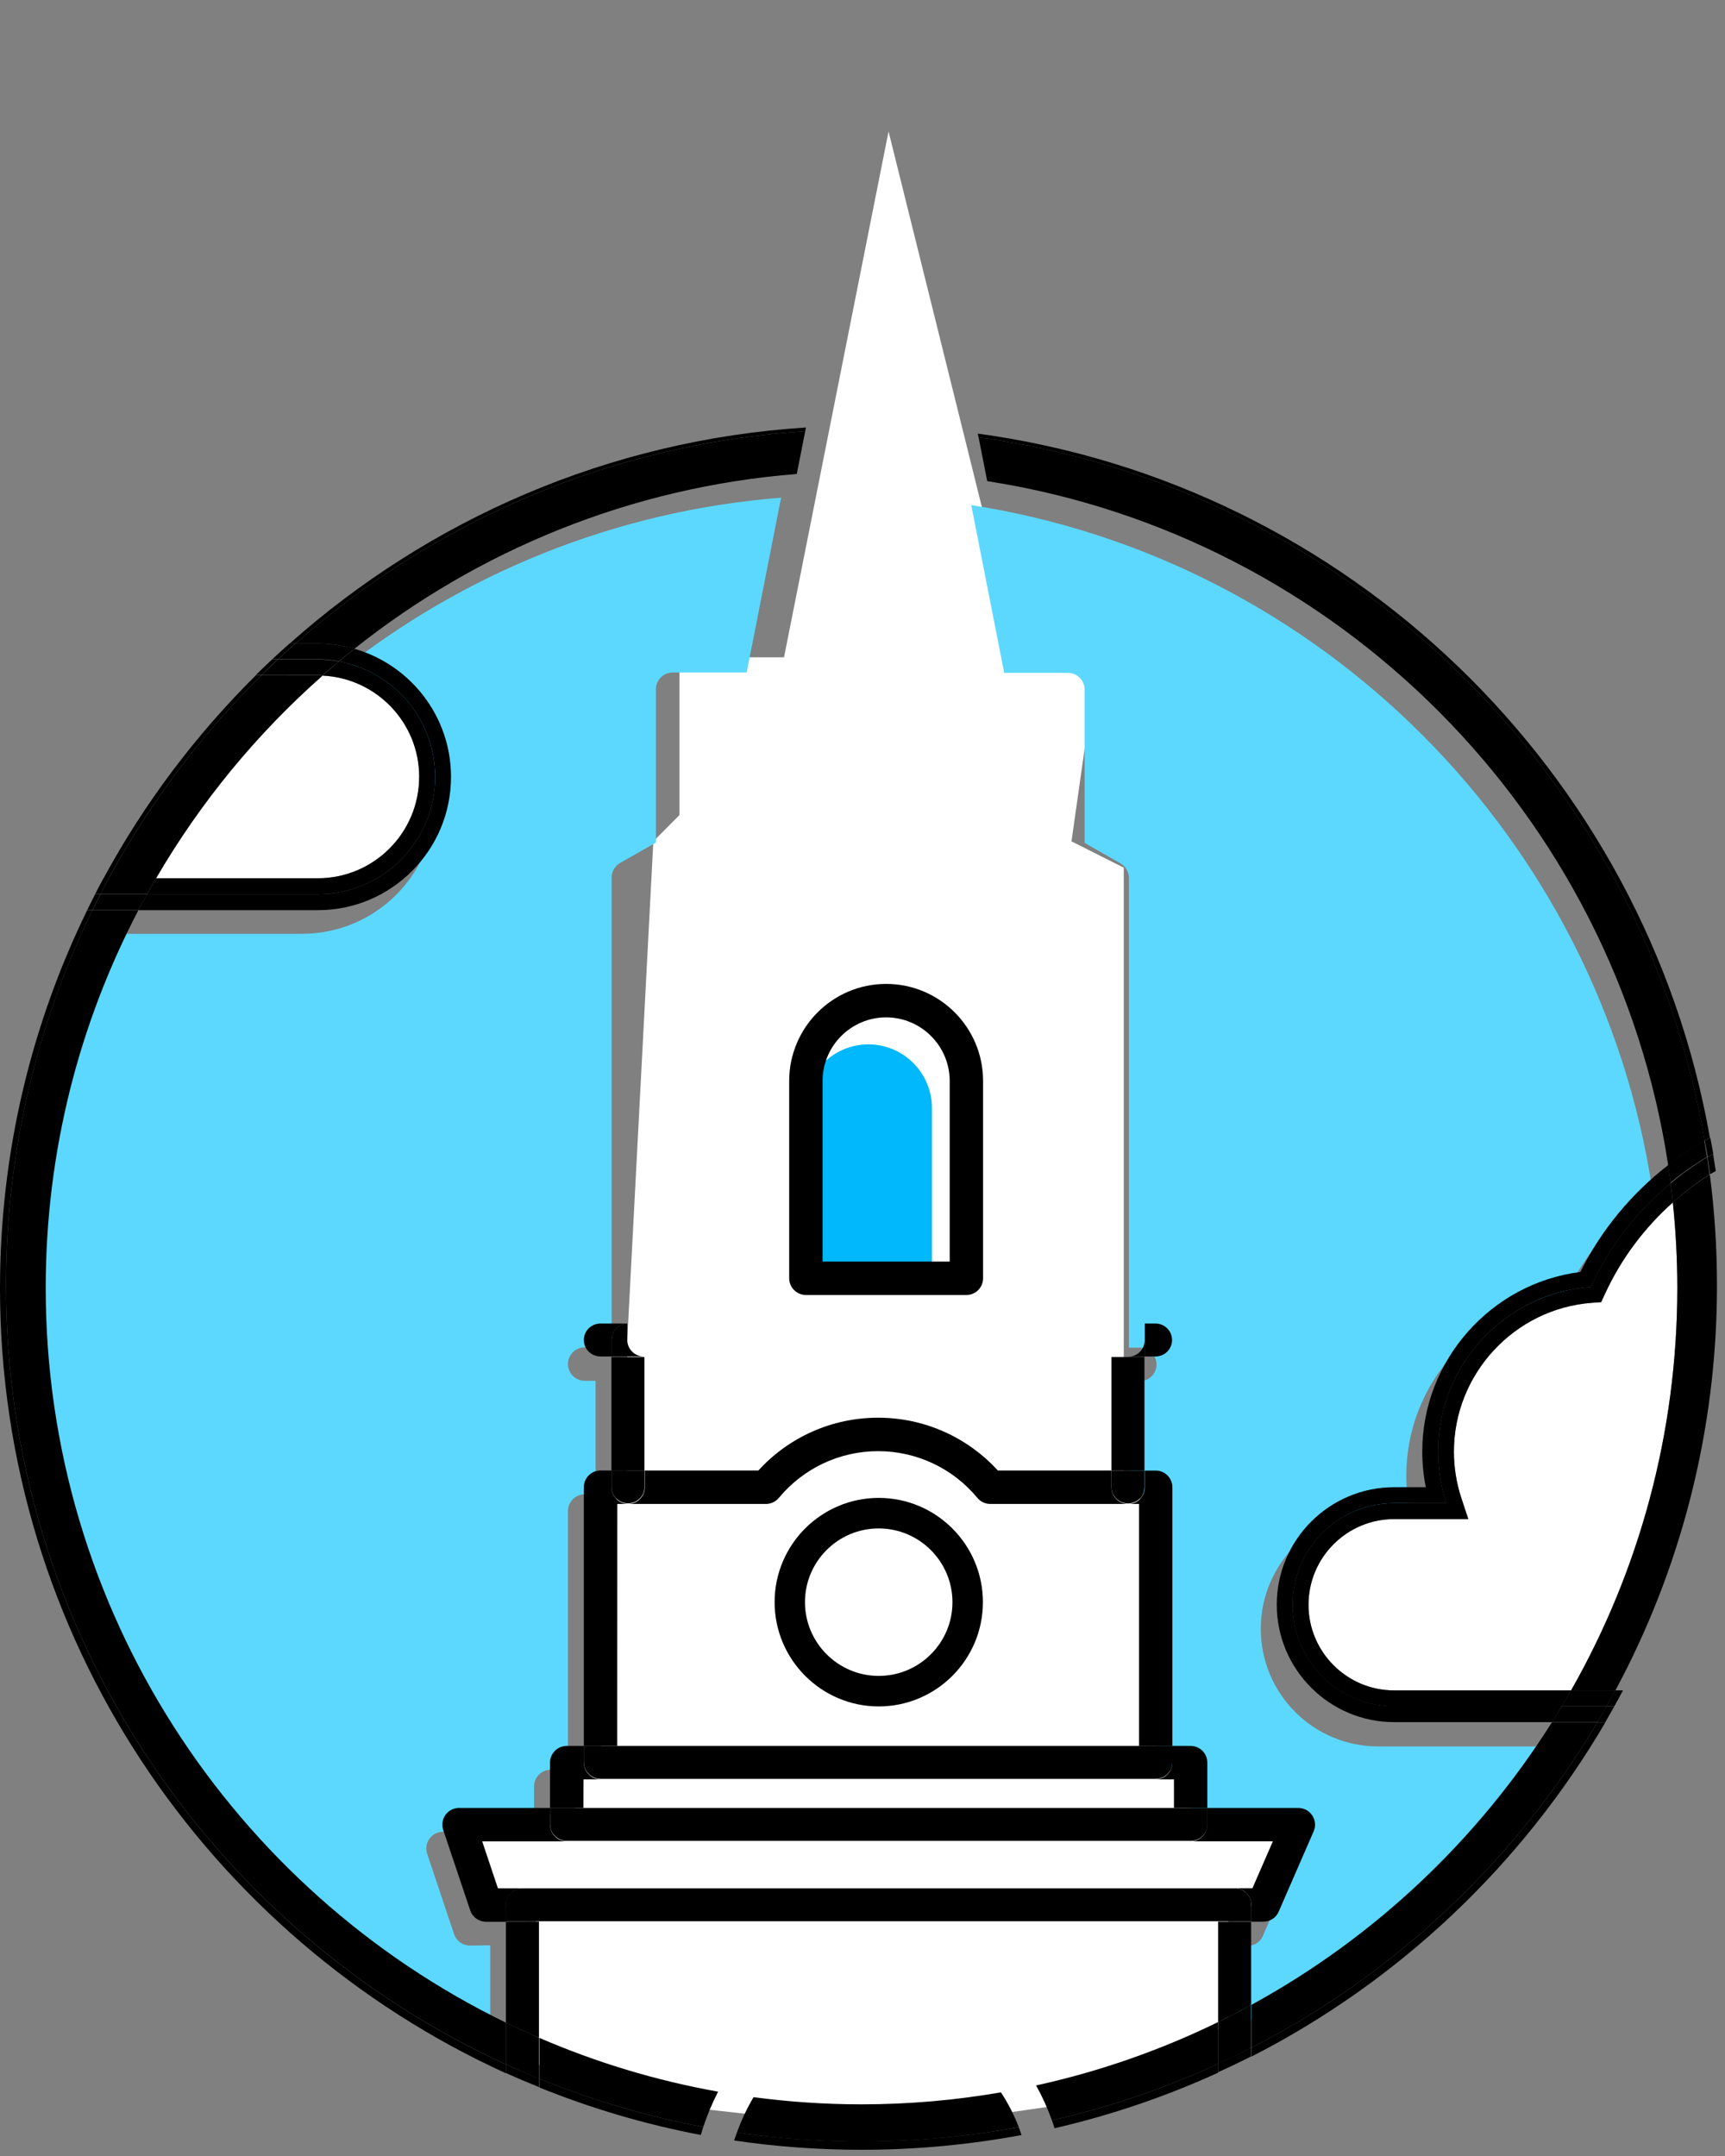 <svg height="25" viewBox="0 0 20 25" width="20" xmlns="http://www.w3.org/2000/svg" xmlns:xlink="http://www.w3.org/1999/xlink"><rect x="0" y="0" width="20" height="25" fill="#808080" stroke="none"/><mask id="a" fill="#fff"><path d="m.02.09h1.248v6.019h-1.248z" fill="none"/></mask><mask id="b" fill="#fff"><path d="m0 24.931h19.977v-24.931h-19.977z" fill="none"/></mask><g fill="none" fill-rule="evenodd" transform=""><path d="m6.212 23.933v-1.829h-.758v-1.067h1.212v-.61h.303v-3.049h.303v-1.829l.303-5.793.303-.305v-1.829h1.212l1.212-6.098 1.515 6.098h.909l-.303 2.134.606.305v7.317h.303v2.744l.606.305v.61h1.212l-.303 1.067h-.606v1.372l-1.818.915-2.121.305-2.727-.305z" fill="#fff" fill-rule="nonzero"/><path d="m14.618 18.885c0-.751.611-1.362 1.361-1.362h.367c-.027-.136-.041-.275-.041-.414 0-1.056.797-1.951 1.833-2.082.245-.492.597-.912 1.018-1.239-.616-4.071-3.832-7.3-7.895-7.931l.382 1.945h.738c.107 0 .194.087.194.194v1.778l.416.237c.002.001.003.002.004.003.013.008.025.017.036.027 0.0 0.0.001 0.0.001.001.011.011.02.023.028.036.002.004.004.007.006.011.005.01.01.021.013.032.001.004.003.008.004.012.004.015.006.03.006.046v1.118 4.33h.126c.107 0 .194.087.194.194 0 .107-.087.194-.194.194h-.126v1.316h.126c.107 0 .194.087.194.194v3h.212c.107 0 .193.087.193.194v.525h1.056c.065 0 .126.033.162.088.036.055.042.124.016.184l-.406.932c-.031.071-.1.116-.177.116h-.139v.964c1.421-.778 2.622-1.91 3.484-3.277h-1.831c-.751 0-1.361-.611-1.361-1.362" fill="#5cd8ff"/><path d="m5.449 22.56c-.083 0-.157-.053-.184-.132l-.312-.932c-.02-.059-.01-.124.026-.175.036-.051.095-.081.157-.081h1.056v-.525c0-.107.087-.194.194-.194h.199v-3c0-.107.087-.194.194-.194h.126v-1.316h-.126c-.107 0-.194-.087-.194-.194 0-.107.087-.194.194-.194h.312v-4.33-1.118c0-.016.002-.031.006-.046.001-.004.002-.008.004-.012.004-.011.008-.022.013-.032.002-.004.004-.007.006-.011.008-.013.017-.025.028-.036 0-0.0.001-0.0.001-.001.011-.011.023-.019.036-.027.001-.001.003-.002.004-.003l.416-.237v-1.778c0-.107.087-.194.194-.194h.858l.399-2.027c-1.929.152-3.698.886-5.129 2.027.646.185 1.12.78 1.12 1.485 0 .852-.693 1.545-1.544 1.545h-2.08c-.686 1.311-1.075 2.801-1.075 4.38 0 3.742 2.18 6.983 5.336 8.519v-1.17z" fill="#5cd8ff"/><path d="m9.331 12.848c0-.407.331-.738.737-.738.406 0 .737.331.737.738v2.094h-1.474z" fill="#00b8fb"/><path d="m4.861 9.008c0-.631-.499-1.145-1.122-1.174-.762.673-1.415 1.466-1.93 2.35h1.876c.648 0 1.175-.528 1.175-1.176" fill="#fff"/><path d="m5.229 9.008c0-.705-.474-1.3-1.12-1.485-.061.048-.121.097-.18.147.634.115 1.116.67 1.116 1.338 0 .752-.609 1.361-1.36 1.361h-1.981c-.034.061-.067.123-.099.185h2.08c.851 0 1.544-.693 1.544-1.545" fill="#000"/><path d="m5.045 9.008c0-.668-.481-1.223-1.116-1.338-.064.054-.128.109-.191.164.623.028 1.122.543 1.122 1.174 0 .649-.527 1.176-1.175 1.176h-1.876c-.036.061-.07.123-.105.185h1.981c.751 0 1.36-.609 1.36-1.361" fill="#000"/><path d="m19.395 13.943c-.325.29-.596.647-.785 1.057l-.046.099-.108.008c-.897.067-1.599.825-1.599 1.725 0 .184.029.366.087.541l.08.242h-.861c-.547 0-.992.446-.992.993 0 .548.445.993.992.993h2.052c.784-1.378 1.232-2.971 1.232-4.668 0-.335-.018-.665-.052-.991" fill="#fff"/><g fill="#000"><path d="m14.987 18.608c0-.65.527-1.178 1.177-1.178h.606c-.062-.188-.096-.39-.096-.599 0-1.009.78-1.836 1.77-1.909.216-.468.535-.877.926-1.202-.009-.07-.019-.14-.029-.21-.421.327-.773.746-1.018 1.239-1.036.131-1.833 1.026-1.833 2.082 0 .14.014.278.041.414h-.367c-.751 0-1.361.611-1.361 1.362 0 .751.611 1.362 1.361 1.362h1.831c.039-.061.076-.123.113-.185h-1.944c-.65 0-1.177-.527-1.177-1.178"/><path d="m15.171 18.608c0-.548.445-.993.992-.993h.861l-.08-.242c-.058-.175-.087-.357-.087-.541 0-.901.702-1.658 1.599-1.725l.108-.008.046-.099c.189-.41.459-.766.785-1.057-.008-.074-.016-.149-.026-.223-.391.325-.711.734-.926 1.202-.989.074-1.77.9-1.77 1.909 0 .209.034.41.096.599h-.606c-.65 0-1.177.527-1.177 1.178 0 .65.527 1.178 1.177 1.178h1.944c.037-.061.073-.123.108-.185h-2.052c-.547 0-.992-.446-.992-.993"/><path d="m8.154 24.663c-.659-.123-1.295-.312-1.901-.559v.101c.598.242 1.224.428 1.872.551.009-.031.019-.062.029-.093"/><path d="m12.227 24.678c.659-.152 1.293-.369 1.896-.644v-.102c-.611.281-1.256.502-1.927.654.011.031.022.061.031.092"/><path d="m.07 14.906c0-1.561.361-3.038 1.002-4.352h-.061c-.647 1.324-1.011 2.81-1.011 4.381 0 4.042 2.409 7.531 5.866 9.106v-.102c-3.42-1.567-5.796-5.021-5.796-9.032"/><path d="m19.765 13.226c.02-.011.04-.023.06-.034-.749-4.249-4.188-7.58-8.488-8.164l.008.043c4.284.587 7.697 3.912 8.419 8.155"/><path d="m14.51 23.744v.103c1.71-.873 3.137-2.224 4.104-3.877h-.093c-.953 1.605-2.345 2.919-4.011 3.774"/><path d="m9.336 5.0.008-.043c-2.289.146-4.371 1.068-5.985 2.505h.067c1.596-1.411 3.65-2.316 5.91-2.462"/><path d="m9.988 24.831c-.491 0-.973-.036-1.444-.103-.011.031-.023.062-.033.092.482.071.975.108 1.477.108.634 0 1.254-.059 1.856-.171-.011-.03-.02-.06-.032-.091-.591.108-1.201.165-1.824.165"/><path d="m9.988 24.833c.623 0 1.233-.058 1.824-.168-.053-.137-.122-.274-.207-.403-.526.091-1.066.139-1.617.139-.424 0-.842-.029-1.251-.083-.08.134-.144.274-.193.41.472.069.954.105 1.444.105"/><path d="m19.34 13.51c.135-.105.277-.2.425-.284-.723-4.243-4.135-7.568-8.419-8.155l.1.508c4.063.631 7.279 3.86 7.895 7.931"/><path d="m4.109 7.523c1.432-1.14 3.2-1.875 5.129-2.027l.098-.496c-2.26.147-4.314 1.051-5.91 2.462h.259c.147 0 .289.022.424.061"/><path d="m.53 14.934c0-1.58.389-3.07 1.075-4.38h-.533c-.642 1.314-1.002 2.791-1.002 4.352 0 4.01 2.376 7.465 5.796 9.032v-.484c-3.156-1.536-5.336-4.778-5.336-8.519"/><path d="m14.51 23.247v.497c1.666-.855 3.057-2.169 4.011-3.774h-.527c-.862 1.367-2.062 2.499-3.484 3.277"/><path d="m8.326 24.254c-.723-.129-1.417-.34-2.073-.624v.474c.606.247 1.242.435 1.901.559.045-.136.102-.274.172-.409"/><path d="m12.012 24.182c.076.134.136.271.184.404.671-.153 1.316-.373 1.927-.654v-.485c-.664.324-1.372.573-2.111.735"/><path d="m3.031 7.831h-.065c-.697.691-1.294 1.483-1.765 2.353h.06c.471-.871 1.07-1.663 1.769-2.353"/><path d="m3.739 7.834c-.018-.001-.035-.003-.053-.003h-.655c-.7.689-1.298 1.482-1.769 2.353h.548c.514-.884 1.168-1.677 1.93-2.35"/><path d="m1.163 10.369h-.06c-.031.06-.061.121-.091.182h.06c.03-.061.06-.121.091-.182"/><path d="m3.222 7.644c.066-.061.133-.122.201-.182h-.066c-.067.06-.134.12-.2.182z"/><path d="m1.705 10.369h-.54c-.031.06-.062.121-.092.182h.533c.032-.061.065-.121.099-.182"/><path d="m3.929 7.667c.059-.049.119-.097.18-.145-.135-.038-.277-.06-.424-.06h-.259c-.069.06-.136.12-.203.182h.462c.083 0 .165.009.244.023"/><path d="m1.2 10.184c-.033.06-.065.121-.096.182h.06c.031-.061.064-.121.096-.182z"/><path d="m3.03 7.828c.063-.061.126-.122.19-.182h-.065c-.064.06-.127.12-.19.182z"/><path d="m3.685 7.828c.018 0 .036.002.053.003.063-.055.126-.108.191-.161-.079-.014-.161-.023-.244-.023h-.462c-.065.06-.129.12-.192.182z"/><path d="m1.809 10.184h-.548c-.033.06-.065.121-.097.182h.54c.034-.061.069-.121.105-.182"/><path d="m.02 6.109h.09c.738-1.394 1.158-2.983 1.158-4.668 0-.458-.032-.909-.092-1.351-.02.012-.041.024-.061.036.055.421.083.851.083 1.287 0 1.699-.427 3.298-1.178 4.696" mask="url(#a)" transform="translate(18.71 13.492)"/><path d="m19.447 14.934c0 1.696-.448 3.289-1.232 4.668h.514c.751-1.398 1.178-2.997 1.178-4.696 0-.436-.028-.866-.083-1.287-.152.096-.295.205-.429.324.034.326.052.656.052.991"/><path d="m18.626 19.786c-.035.061-.07.121-.106.182h.093c.035-.06.07-.121.104-.182z"/><path d="m19.799 13.415c.022-.012.043-.024.065-.036-.011-.063-.022-.125-.034-.187-.022.011-.043.023-.065.034.012.063.024.126.034.189"/><path d="m17.994 19.967h.527c.036-.06.072-.121.107-.182h-.52c-.037.061-.075.121-.113.182"/><path d="m19.369 13.712c.133-.109.274-.209.422-.297-.01-.063-.02-.126-.031-.189-.147.083-.287.177-.421.28.01.069.02.138.029.207"/><path d="m18.728 19.601c-.033.061-.067.121-.101.182h.091c.034-.06.067-.121.099-.182z"/><path d="m19.827 13.615c.022-.012.044-.024.066-.036-.01-.066-.02-.132-.031-.197-.022.012-.044.024-.066.036.011.066.021.131.03.197"/><path d="m19.395 13.943c.133-.12.275-.229.425-.324-.008-.067-.018-.134-.028-.2-.149.09-.29.191-.422.302.009.074.018.148.025.223"/><path d="m18.215 19.601c-.035.061-.071.121-.108.182h.52c.035-.06.069-.121.102-.182z"/><path d="m14.123 22.283v1.165c.129-.064.257-.131.383-.2v-.964z"/><path d="m5.866 22.283v1.17c.126.062.254.121.383.177v-1.348z"/><path d="m6.249 24.102c-.129-.052-.257-.107-.383-.164v.1c.126.057.254.111.383.163z"/><path d="m14.123 23.929v.1c.129-.059.257-.12.383-.184v-.101c-.126.064-.254.126-.383.185"/><path d="m14.123 23.447v.485c.129-.06.257-.122.383-.188v-.497c-.126.07-.254.136-.383.2"/><path d="m5.866 23.453v.484c.126.058.254.114.383.167v-.474c-.129-.056-.257-.115-.383-.177"/><path d="m6.059 21.896h-.286l-.182-.544h.981c-.107 0-.194-.087-.194-.194v-.194h-1.056c-.062 0-.121.03-.157.081-.036.051-.046.116-.026.175l.313.932c.026.079.1.132.184.132h.232v-.194c0-.107.087-.194.194-.194"/><path d="m13.804 21.351h.954l-.237.544h-.206c.107 0 .194.087.194.194v.194h.139c.077 0 .147-.046.177-.116l.406-.932c.026-.06.02-.129-.016-.183-.036-.055-.097-.088-.162-.088h-1.056v.194c0 .107-.087.194-.194.194"/><path d="m14.316 21.896h-8.257c-.107 0-.194.085-.194.191v.191h.387 7.87.387v-.191c0-.105-.087-.191-.194-.191"/><path d="m13.399 20.633h.212v.331h.387v-.525c0-.107-.087-.194-.194-.194h-.212v.194c0 .107-.087.194-.194.194"/><path d="m6.765 20.633h.199c-.107 0-.194-.087-.194-.194v-.194h-.199c-.107 0-.194.087-.194.194v.525h.387z"/><path d="m6.765 20.964h-.387v.191c0 .105.087.191.194.191h7.233c.107 0 .194-.085.194-.191v-.191h-.387z"/><path d="m7.157 17.439h.126c-.107 0-.194-.087-.194-.194v-.194h-.126c-.107 0-.194.087-.194.194v3h.387z"/><path d="m13.08 17.439h.126v2.807h.387v-3c0-.107-.087-.194-.193-.194h-.126v.194c0 .107-.087.194-.194.194"/><path d="m10.181 16.439c-.531 0-1.032.222-1.388.612h-1.317v.194c0 .107-.087.194-.193.194h1.598c.058 0 .112-.026.149-.07.285-.344.705-.542 1.151-.542.446 0 .866.198 1.151.542.037.044.091.07.149.07h1.598c-.107 0-.193-.087-.193-.194v-.194h-1.317c-.357-.39-.858-.612-1.388-.612"/><path d="m7.157 20.245h-.387v.191c0 .105.087.191.194.191h6.435c.107 0 .193-.085.193-.191v-.191h-.387z"/><path d="m10.188 19.433c-.471 0-.855-.384-.855-.855 0-.472.383-.855.855-.855.471 0 .855.384.855.855 0 .472-.383.855-.855.855m0-2.064c-.666 0-1.207.542-1.207 1.209 0 .666.542 1.209 1.207 1.209.666 0 1.208-.542 1.208-1.209 0-.667-.542-1.209-1.208-1.209"/><path d="m12.886 15.735v1.316h.383v-1.316h-.192z"/><path d="m12.886 17.242c0 .105.086.191.192.191s.192-.085.192-.191v-.191h-.383z"/><path d="m7.472 15.735h-.007-.376v1.316h.383z"/><path d="m7.281 17.432c.106 0 .192-.085.192-.191v-.191h-.383v.191c0 .105.086.191.192.191"/><path d="m13.273 15.729h.124c.106 0 .192-.085.192-.191 0-.105-.086-.191-.192-.191h-.124v.191z"/><path d="m7.275 15.348v-.001h-.312c-.107 0-.194.085-.194.191s.087.191.194.191h.126v-.191c0-.103.083-.186.186-.19"/><path d="m13.08 15.732h.192v-.191c0 .105-.086.191-.192.191"/><path d="m7.273 15.538v-.19c-.102.004-.184.087-.184.19v.191h.376c-.106 0-.192-.085-.192-.191"/><path d="m9.537 12.535c0-.407.331-.738.737-.738.406 0 .737.331.737.738v2.094h-1.474zm-.194 2.481h1.862c.107 0 .193-.087.193-.194v-2.288c0-.621-.504-1.125-1.124-1.125-.62 0-1.124.505-1.124 1.125v2.288c0 .107.087.194.194.194z"/><path d="m8.105 15.348h.383v-4.136h-.383z" mask="url(#b)"/><path d="m12.068 15.348h.383v-4.136h-.383z" mask="url(#b)"/><path d="m7.285 9.844c.004-.012.009-.024.015-.035-.006.011-.011.023-.015.035" mask="url(#b)"/><path d="m7.333 9.764c.011-.011.025-.021.039-.029-.014.009-.027.018-.039.029" mask="url(#b)"/><path d="m7.304 9.802c.009-.014.018-.027.03-.039-.012.012-.021.025-.03.039" mask="url(#b)"/><path d="m7.275 9.904c0-.017.003-.034.007-.05-.004.016-.007.033-.007.05" mask="url(#b)"/><path d="m8.492 11.015v.191h3.576v-.191c0-.105.087-.191.193-.191h-3.963c.107 0 .194.085.194.191" mask="url(#b)"/><path d="m13.18 9.735c.014.009.027.018.039.029-.012-.011-.025-.021-.039-.029" mask="url(#b)"/><path d="m12.566 10.091h.317v-.08l-.129-.073c-.018.087-.095.153-.188.153" mask="url(#b)"/><path d="m13.267 9.854c.004.016.007.033.007.05 0-.017-.003-.034-.007-.05" mask="url(#b)"/><path d="m13.216 9.763c.012.012.021.025.03.039-.009-.014-.018-.027-.03-.039" mask="url(#b)"/><path d="m13.25 9.81c.006.011.011.023.015.035-.004-.012-.009-.024-.015-.035" mask="url(#b)"/><path d="m7.791 9.938-.129.073v.08h.317c-.093 0-.17-.066-.188-.153" mask="url(#b)"/><path d="m8.492 11.205v-.191c0-.105-.087-.191-.194-.191h-.636v.381h.443z" mask="url(#b)"/><path d="m12.068 11.015v.191h.387.431v-.381h-.624c-.107 0-.194.085-.194.191" mask="url(#b)"/><path d="m8.176 7.911h.823c-.058 0-.113-.026-.149-.071-.037-.045-.052-.104-.04-.16l.031-.156h-.858c-.107 0-.193.087-.193.194v1.778l.387-.22z" mask="url(#b)"/><path d="m11.818 7.84c-.037.045-.092.071-.149.071h.704v1.363l.387.22v-1.778c0-.107-.087-.194-.194-.194h-.738l.031.156c.011.057-.004.116-.04.16" mask="url(#b)"/><path d="m8.2 9.706-.408.228c.018.087.096.153.19.153h4.584c.094 0 .172-.066.19-.153l-.408-.228z" mask="url(#b)"/><path d="m7.332 9.763c0-0.0.001-.001.001-.001-0.0 0-.001.001-.001.001" mask="url(#b)"/><path d="m7.298 9.81c.002-.004.004-.008.006-.012-.002.004-.004.008-.006.012" mask="url(#b)"/><path d="m7.785 9.703v-.208l-.412.233c-.002.001-.003.002-.004.003.029-.018.063-.028.099-.028z" mask="url(#b)"/><path d="m10.179 8.135-2.003 1.14v.432h.025l2.074-1.18 2.074 1.18h.025v-.432l-2.003-1.14c-.059-.034-.132-.034-.191 0" mask="url(#b)"/><path d="m13.215 9.762c0.0 0.0.001.001.001.001-0-0-.001-.001-.001-.001" mask="url(#b)"/><path d="m13.076 9.703c.036 0 .07.011.099.028-.002-.001-.003-.002-.004-.003l-.412-.233v.208z" mask="url(#b)"/><path d="m13.244 9.799c.002.004.004.008.006.012-.002-.004-.004-.008-.006-.012" mask="url(#b)"/><path d="m7.281 9.855c.001-.004.003-.009.004-.013-.001.004-.003.009-.004.013" mask="url(#b)"/><path d="m13.263 9.842c.001.004.003.009.004.013-.001-.004-.003-.009-.004-.013" mask="url(#b)"/><path d="m8.492 15.538c0 .105-.087.191-.194.191h3.963c-.107 0-.193-.085-.193-.191v-.191h-3.576z" mask="url(#b)"/><path d="m7.658 15.348v-4.136h-.192c-.106 0-.192-.087-.192-.194v4.33h.007z" mask="url(#b)"/><path d="m8.492 15.538v-.191h-.387-.443-.38c.107 0 .194.085.194.191v.191h.822c.107 0 .194-.085.194-.191" mask="url(#b)"/><path d="m7.283 15.348h-.008v.001c.003-0.0.005-.001.008-.001" mask="url(#b)"/><path d="m7.282 15.348c-.003 0-.005.001-.007.001v.19c0 .105.086.191.192.191h.007v-.191c0-.105-.086-.191-.192-.191" mask="url(#b)"/><path d="m13.078 11.211h-.192v4.136h.192.192v-4.33c0 .107-.086.194-.192.194" mask="url(#b)"/><path d="m12.068 15.348v.191c0 .105.087.191.194.191h.624v-.191c0-.105.087-.191.194-.191h-.194-.431z" mask="url(#b)"/><path d="m13.271 15.538v-.191h-.192c.106 0 .192.085.192.191" mask="url(#b)"/><path d="m12.886 15.538v.191h.192c.106 0 .192-.085.192-.191s-.086-.191-.192-.191-.192.085-.192.191" mask="url(#b)"/><path d="m12.76 9.706v.194c0 .013-.001.026-.004.038l.131.074v.081.731h.194c.107 0 .194.087.194.194v-1.118c0-.016-.002-.031-.006-.046-.001-.004-.002-.008-.004-.012-.004-.011-.008-.022-.013-.032-.002-.004-.004-.007-.006-.011-.008-.013-.017-.025-.028-.036-0-0-.001-0-.001-.001-.011-.01-.023-.019-.036-.027-.029-.018-.063-.029-.1-.029z" mask="url(#b)"/><path d="m7.469 10.824h.194v-.731-.081l.131-.074c-.003-.012-.004-.025-.004-.038v-.194h-.32c-.037 0-.071.011-.1.029-.013.008-.025.017-.036.027-0.0 0-.001 0-.001.001-.011.011-.02.023-.028.036-.002.004-.004.007-.006.011-.005.01-.01.021-.013.032-.001.004-.003.008-.004.012-.004.015-.006.031-.006.046v1.118c0-.107.087-.194.194-.194" mask="url(#b)"/><path d="m7.467 11.205h.192v-.381h-.192c-.106 0-.192.085-.192.191 0 .105.086.191.192.191" mask="url(#b)"/><path d="m13.078 10.824h-.192v.381h.192c.106 0 .192-.085.192-.191 0-.105-.086-.191-.192-.191" mask="url(#b)"/><path d="m12.372 9.699h.383v-.208l-.383-.217z" mask="url(#b)"/><path d="m8.172 9.699v-.425l-.383.217v.208z" mask="url(#b)"/><path d="m8.172 9.706h-.383v.191c0 .013.001.026.004.038l.404-.228z" mask="url(#b)"/><path d="m12.752 9.935c.002-.012.004-.025.004-.038v-.191h-.383-.024z" mask="url(#b)"/><path d="m10.334 1.933.6 3.048c.135.013.27.028.404.046l-.715-3.635h-.288-.288l-.701 3.565c.132-.008.265-.015.398-.018z" mask="url(#b)"/><path d="m11.828 7.524-.382-1.945c-.134-.021-.269-.038-.405-.054l.393 1.998z" mask="url(#b)"/><path d="m9.235 7.524.403-2.05c-.134.005-.267.012-.399.023l-.399 2.027z" mask="url(#b)"/><path d="m10.942 5.027c.134.014.267.031.4.051l-.008-.047c-.132-.02-.266-.036-.4-.05z" mask="url(#b)"/><path d="m9.731 4.985.008-.046c-.132.004-.263.011-.394.02l-.008.046c.131-.009.262-.017.394-.02" mask="url(#b)"/><path d="m11.444 5.579-.1-.508c-.133-.018-.268-.034-.403-.047l.098.501c.135.015.27.033.404.054" mask="url(#b)"/><path d="m9.634 5.474.096-.492c-.132.003-.263.01-.394.019l-.097.496c.131-.01.263-.018.395-.023" mask="url(#b)"/><path d="m9.235 7.524h-.395l-.031.154c-.011.056.004.114.04.158.037.044.092.069.149.069h2.669c.058 0 .113-.025.149-.069.037-.044.052-.102.04-.158l-.031-.154h-.395z" mask="url(#b)"/><path d="m10.332.959c.053 0 .102.017.142.046h.049v-.812c0-.107-.086-.194-.192-.194-.106 0-.192.087-.192.194v.812h.049c.04-.029.089-.046.142-.046" mask="url(#b)"/><path d="m10.333.959c-.053 0-.102.019-.142.05h.285c-.04-.032-.089-.05-.142-.05" mask="url(#b)"/><path d="m10.14 1.051v-.046h-.407c-.107 0-.194.085-.194.191 0 .105.087.191.194.191h.312l.045-.223c.007-.042.025-.08.05-.112" mask="url(#b)"/><path d="m10.578 1.163.045.223h.312c.107 0 .194-.085.194-.191s-.087-.191-.194-.191h-.407v.046c.025.031.043.069.05.112" mask="url(#b)"/><path d="m10.526 1.052v.145c0 .105-.086.191-.192.191h.286l-.044-.223c-.007-.042-.025-.08-.05-.112" mask="url(#b)"/><path d="m10.139 1.197v-.145c-.025.031-.043.069-.05.112l-.044.223h.285c-.106 0-.192-.085-.192-.191" mask="url(#b)"/><path d="m10.194 1.005h-.054v.051c.015-.019.034-.036.054-.051" mask="url(#b)"/><path d="m10.532 1.056v-.051h-.054c.02.014.039.031.054.051" mask="url(#b)"/><path d="m10.28 1.196h.001zm.244 0v-.145c-.014-.018-.031-.033-.049-.046h-.285c-.018.013-.035.028-.049.046v.145c0 .105.086.191.192.191.106 0 .192-.085.192-.191z" mask="url(#b)"/><path d="m10.188 23.113h-.093c-.886 0-1.457.541-1.769 1.141.136.024.273.045.412.064.022-.036.043-.073.067-.108.22-.324.622-.709 1.291-.709h.093c.591 0 1.058.239 1.386.711.011.016.021.034.032.05.136-.024.272-.05.406-.08-.037-.065-.076-.129-.12-.192-.278-.4-.8-.877-1.704-.877" mask="url(#b)"/><path d="m11.844 24.755c.127-.024.253-.05.379-.078-.009-.03-.02-.06-.031-.09-.126.028-.252.054-.38.078.012.03.022.061.032.091" mask="url(#b)"/><path d="m8.153 24.663c-.01.031-.02.061-.028.092.127.024.254.046.383.065.01-.03.021-.061.032-.092-.13-.019-.259-.04-.387-.064" mask="url(#b)"/><path d="m8.737 24.317c-.138-.018-.275-.039-.412-.063-.07.133-.128.269-.172.402.129.024.26.045.391.064.049-.135.113-.272.193-.404" mask="url(#b)"/><path d="m11.812 24.658c.129-.024.257-.049.384-.078-.048-.131-.108-.266-.184-.398-.134.029-.27.055-.406.079.084.127.154.262.207.397" mask="url(#b)"/></g></g></svg>